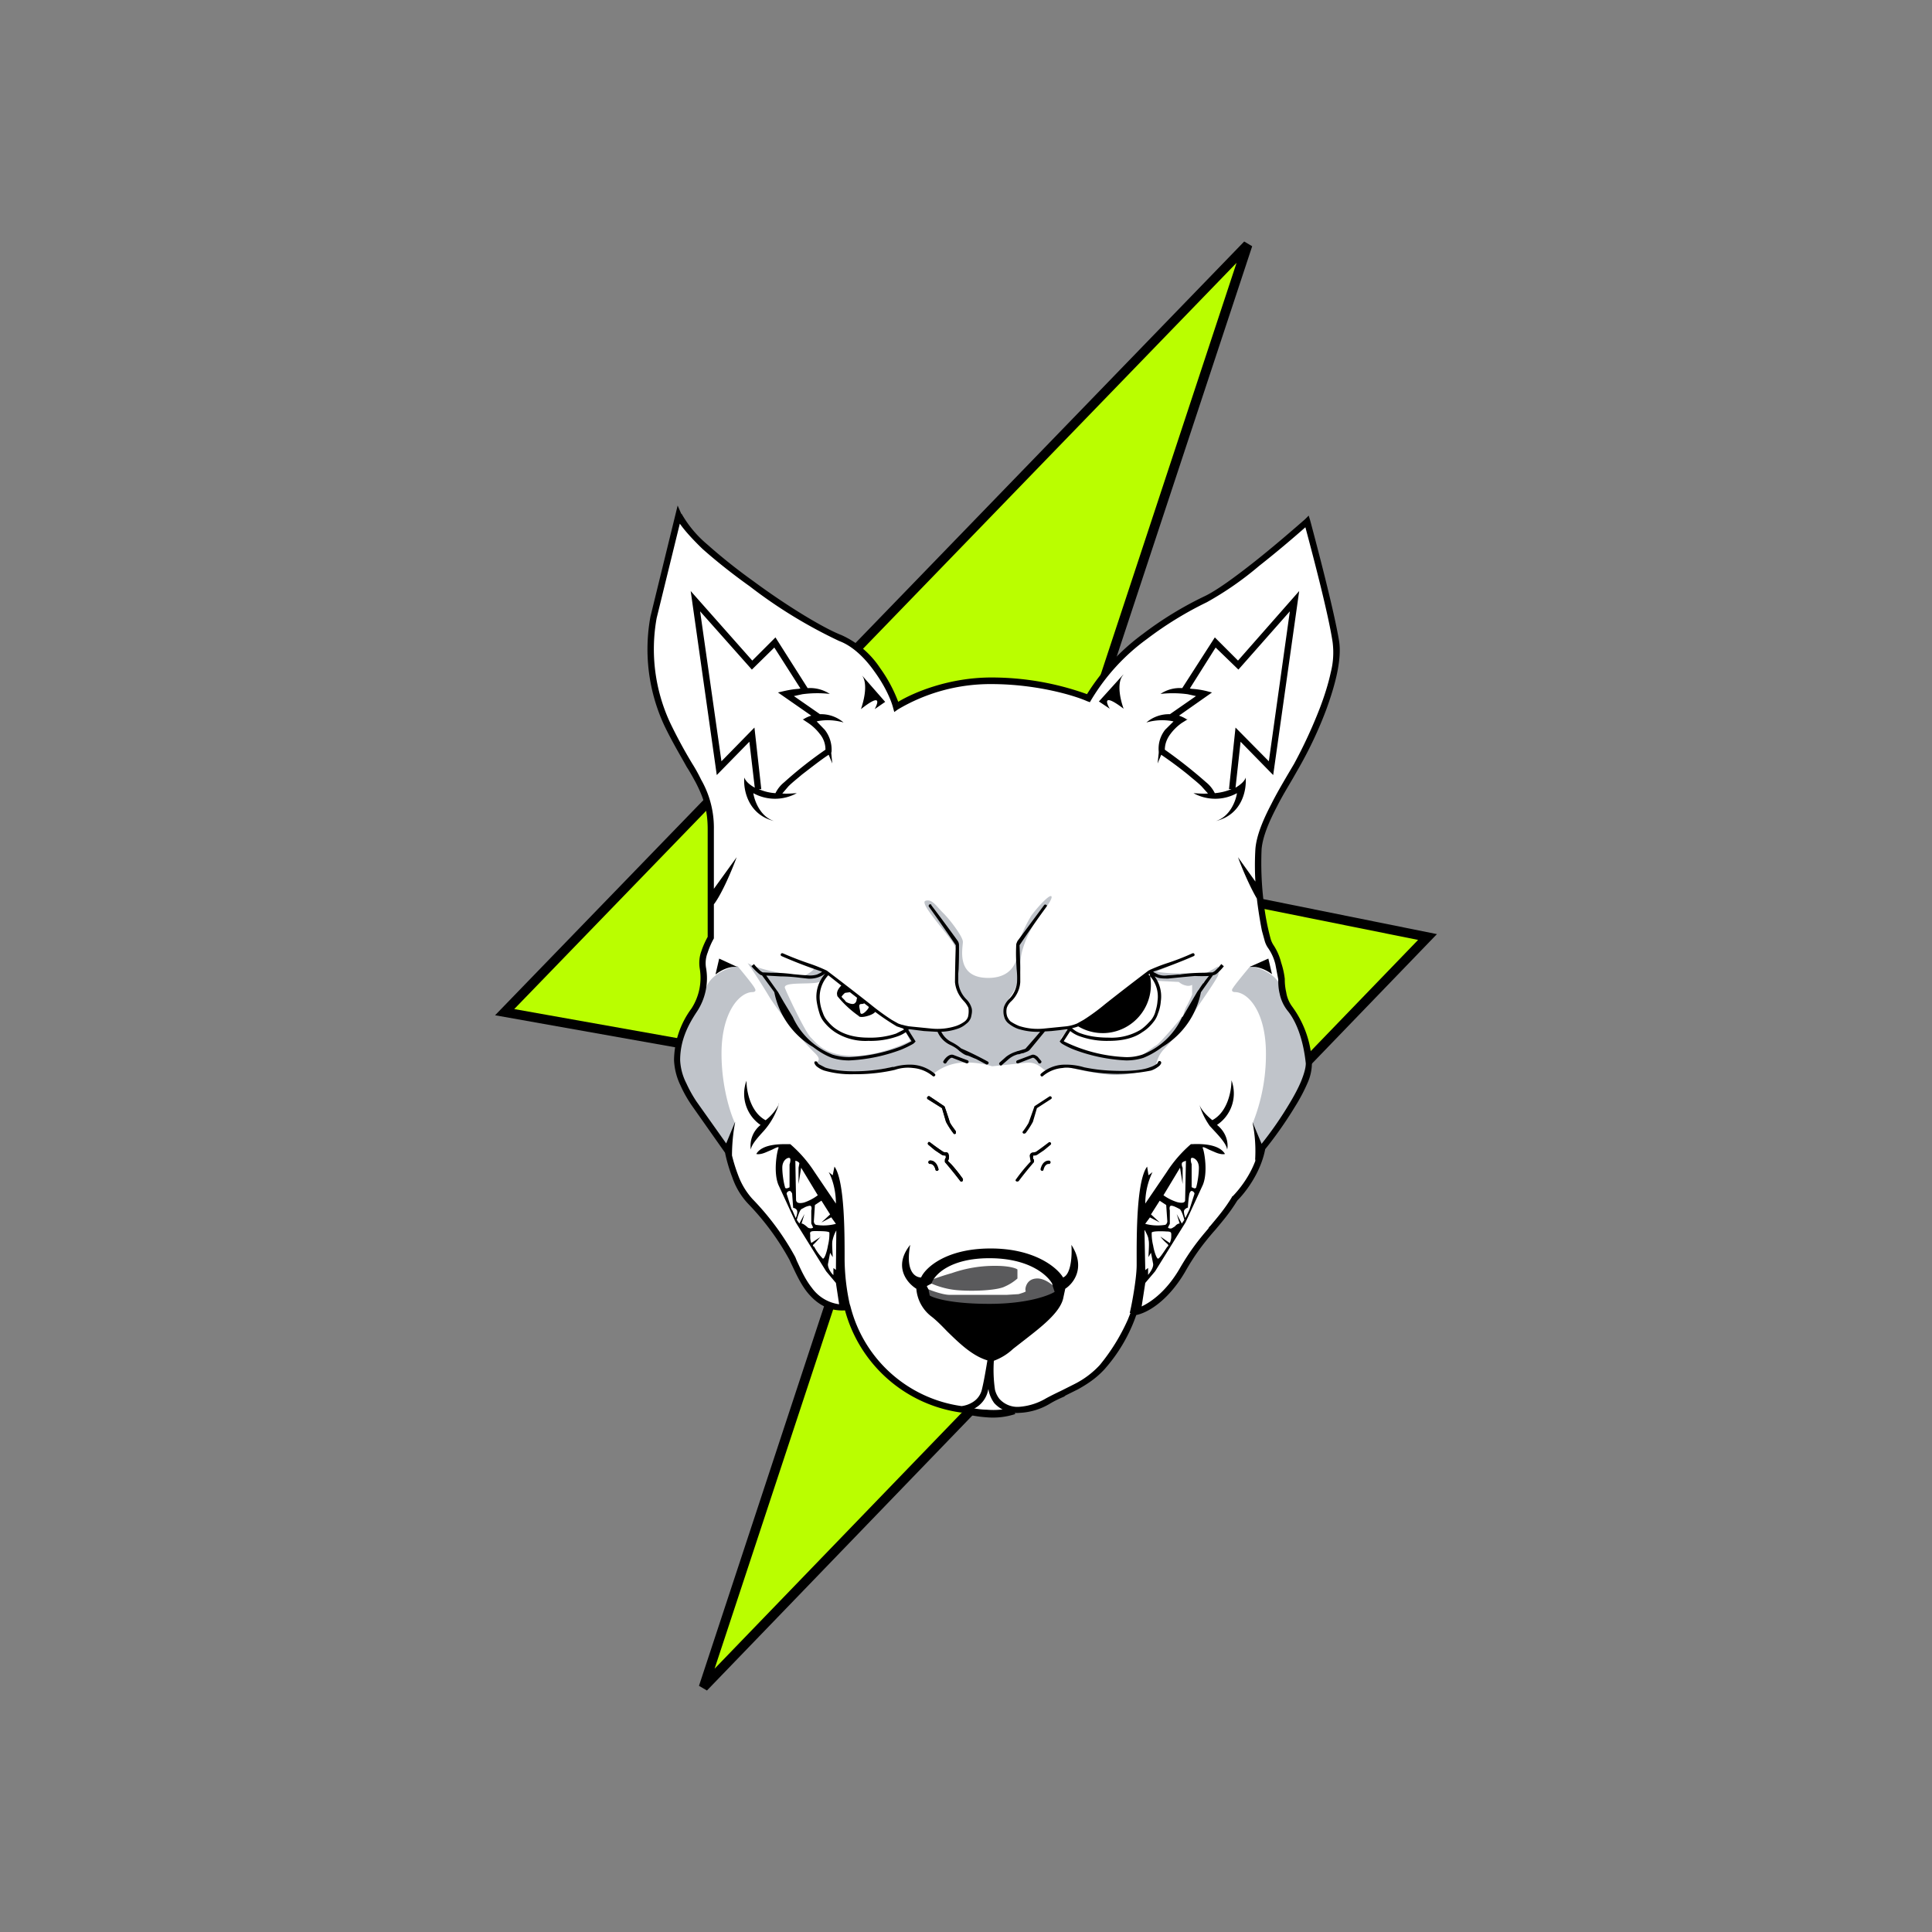<svg xmlns="http://www.w3.org/2000/svg" width="3em" height="3em" viewBox="0 0 24 24"><rect x="0" y="0" width="24" height="24" fill="#808080" stroke="none"/><g fill="none"><path fill="#BAFE00" d="m15.501 3.045l-9.23 9.527l4.942.877l-2.476 7.506l8.996-9.315l-4.347-.878l.212-1.961L15.5 3.04z"/><path fill="#000" d="m6.388 12.535l4.905.874l-2.416 7.32l8.739-9.053l-4.293-.864l.216-2.025l1.822-5.522zM15.456 3l.099.059l-1.9 5.755l-.202 1.903l4.397.887L8.782 21l-.099-.058l2.453-7.443l-4.986-.887z"/><path fill="#fff" d="M8.85 6.865c-.098-.076-.337-.328-.445-.44c-.058.27-.18.81-.189.823s-.09.405-.13.598c-.014.126-.014.46.072.779c.09.32.32.733.427.9c.054.103.171.337.212.44c.045.104.045.473.045.649v1.026l-.126.256l.022.203c0 .085-.018.265-.022.288a6 6 0 0 1-.22.382l-.09.383c.008.058.044.211.09.342c.044.135.355.54.503.733l.086.234l.193.414l.315.374c.05.072.18.256.257.414c.099.202.252.463.41.522c.125.045.206.054.233.045c.023.045.077.17.13.315c.05.135.284.405.397.517c.126.104.387.306.436.306c.045 0 .378.108.536.158l.355.05l.342-.046l.437-.162l.53-.328l.298-.437l.162-.315l.207-.103l.283-.27l.185-.315l.301-.387l.482-.64l.076-.215l.158-.297l.41-.64l.04-.215l-.104-.486c-.054-.09-.157-.27-.18-.297a1.3 1.3 0 0 1-.072-.365c-.027-.193-.103-.247-.135-.315c-.031-.05-.058-.18-.072-.234c-.027-.23-.076-.733-.063-.909c.01-.17.117-.432.167-.54l.54-1.012c.08-.194.238-.63.26-.833c0-.257-.038-.513-.112-.76l-.252-.968c-.297.257-.967.81-1.264.968c-.38.195-.734.437-1.053.72c-.19.18-.342.41-.396.5c-.068-.046-.374-.145-1.022-.212a2.06 2.06 0 0 0-1.345.324l-.234-.45a3 3 0 0 0-.257-.297l-.486-.252l-.657-.405l-.675-.518z"/><path fill="url(#)" d="m10.47 12.27l-.19-.19l-.094.117l-.022.176c0 .045.022.171.09.315c.094.171.342.212.616.22c.225 0 .36-.098.396-.148l-.256-.108a1 1 0 0 1-.135-.108l-.063.045c-.014.013-.072.023-.1.023l-.21-.136a.4.4 0 0 1-.073-.116c-.013-.041.023-.077.045-.09z"/><path fill="url(#)" d="m14.066 12.252l.224-.171l.09.117l.023.175a.9.9 0 0 1-.09.315c-.095.171-.342.212-.617.22c-.224 0-.36-.098-.396-.148l.257-.126a.5.5 0 0 0 .135-.09l.063.045c.013.013.072.023.099.023c.067-.046.166-.136.176-.144c.004-.01.072-.077.09-.126c.009-.036-.037-.077-.054-.09"/><path fill="#000" d="M12.252 17.606a1.5 1.5 0 0 1-.293-.05l.023-.09a1 1 0 0 0 .279.046c.112.009.225 0 .315-.032l.036.086a.9.9 0 0 1-.36.04"/><path fill="#5A5A5C" d="M11.528 15.923c.044.027.193.09.364.104c.22.018.504 0 .59-.045a.6.6 0 0 0 .157-.1v-.112c-.022-.018-.112-.045-.265-.045a1.6 1.6 0 0 0-.55.09a3 3 0 0 0-.27.09zm-.023.081c.018.01.184.077.284.081h.72l.144-.009c.031-.009.09-.027.09-.036c-.014-.009-.005-.144.121-.157c.104-.014.211.076.252.121l-.022.185c-.216.063-.653.18-.68.18c-.036 0-.607-.05-.63-.063a4 4 0 0 1-.297-.203z"/><path fill="#C0C4CA" d="M9.377 12.279c.022.036-.01.045-.027.045c-.162 0-.387.247-.387.765c0 .41.112.751.17.868c-.026.059-.058.32-.071.446l-.1-.18l-.157-.27a10 10 0 0 1-.364-.576c-.045-.09-.036-.27-.023-.36l.158-.37c.036-.071.135-.251.207-.404c.076-.158.283-.225.378-.243c.063.076.198.238.216.279m5.935 0c-.022.036.01.045.027.045c.167 0 .387.247.387.765a2.3 2.3 0 0 1-.166.868c.022.059.054.32.067.446l.1-.18l.161-.27c.104-.153.32-.495.365-.576c.045-.09.031-.27.022-.36l-.157-.37l-.212-.404c-.072-.158-.279-.225-.373-.243c-.063.076-.198.238-.22.279m-5.058-.22c.01.044 0 .126-.108.148c-.135.022-.423-.01-.396.067c.027.072.252.55.324.617c.072.072.18.225.527.225c.274 0 .585-.122.706-.185l-.103-.207c.058.023.238.072.481.072c.248 0 .347-.121.37-.18a.14.14 0 0 0-.023-.152c-.059-.073-.135-.118-.135-.24c0-.12.045-.341-.054-.503c-.104-.162-.428-.504-.347-.531s.135.067.216.148c.081.077.248.297.248.36c.004.063-.1.45.315.45c.333 0 .382-.26.36-.391a2 2 0 0 1 .175-.383c.09-.121.243-.283.252-.234c.01.037-.108.19-.166.257c-.072.103-.22.36-.22.567a.66.66 0 0 1-.109.391a.53.53 0 0 0-.099.257c0 .09.207.162.315.184h.464l.05-.022c-.041.036-.122.112-.118.135c.005.022-.036.036.108.076c.14.04.194.104.324.13c.126.023.225.046.347.041a1 1 0 0 0 .225-.045c.045-.027.13-.099.18-.126c.045-.027.243-.26.337-.373c0-.014.01-.05.032-.1a1.4 1.4 0 0 0 .076-.157v-.121a.1.1 0 0 1-.076.009a.2.2 0 0 1-.09-.045l-.28-.014l-.09-.09l.014-.05l.428-.134l-.351.162c.036.004.135.018.216.018h.4l.153-.086c0 .019.014.068 0 .108c-.018.054-.216.338-.301.46a4 4 0 0 1-.378.467a.37.37 0 0 0-.09.18c0 .018-.081.059-.122.072q-.191.06-.391.063c-.171 0-.495-.071-.64-.112c-.044 0-.143.013-.188.05c-.054.044-.1-.109-.28-.09l-.418.044a1.1 1.1 0 0 0-.387-.045a.63.63 0 0 0-.36.153c-.013-.035-.094-.112-.283-.112c-.234 0-.58.094-.693.094c-.117 0-.423-.067-.45-.117c-.018-.045.08-.04-.05-.157a4.6 4.6 0 0 1-.54-.67a8 8 0 0 0-.274-.428c.027.018.121.059.274.095c.19.044.405.076.437.058c.027-.014.157-.081.103-.117l-.027-.009q.015.003.027.009z"/><path fill="#000" d="m11.523 13.624l.005-.005l.008-.003h.007l.007.004l.18.121l.005.005q.035.1.067.202l.023.036l.049.068v.027l-.008.006l-.01.001l-.008-.004l-.006-.008a1 1 0 0 1-.09-.14l-.049-.17l-.18-.113l-.004-.006l-.002-.007a.02.02 0 0 1 .006-.014m.005.567l.006-.004a.02.02 0 0 1 .014 0l.007.004q.077.06.157.113c.014.009.023.009.031.009h.01q.016.002.027.013l.009.032c0 .022 0 .04-.01.054v.013l.037.036q.077.086.144.18q.007.02-.005.032l-.007.004h-.008l-.007-.003l-.005-.005a5 5 0 0 0-.189-.235v-.031l.004-.01c.005-.008.01-.017.005-.03v-.01h-.009c-.009 0-.027 0-.045-.013l-.08-.054l-.082-.068l-.005-.006a.02.02 0 0 1 0-.014l.005-.007zm.031.266c.005 0 .045 0 .063.072c0 .009.014.018.023.014c.008 0 .018-.014.013-.023c-.022-.09-.076-.108-.108-.104a.02.02 0 0 0-.016.025a.02.02 0 0 0 .01.013a.02.02 0 0 0 .015.003m-1.156-2.088c-.023-.05.031-.113.058-.135c.04.027.117.085.108.09l-.067.009c-.01 0-.04.036-.046.045c-.008.009.037.04.046.059c.013.017.063.035.09.035c.031 0 .049-.031.049-.054l.01-.04l.094.072c0 .009-.014.022-.045.022c-.045 0-.018.055-.014.1c.005.049.059.008.09-.032c.027-.032.018-.054.005-.063v-.005l.099.081c0 .014-.023.045-.104.068c-.076.022-.108.009-.108 0a1.3 1.3 0 0 1-.27-.252zm3.721 0c.018-.05-.031-.113-.063-.135a1 1 0 0 0-.108.09l.068.009c.009 0 .045.036.05.045c.008.009-.037.04-.046.059c-.014.017-.067.035-.094.035s-.045-.031-.045-.054a.2.2 0 0 0-.01-.04l-.094.072c0 .009.014.022.045.022c.045 0 .018.055.01.1c0 .049-.055.008-.09-.032c-.023-.032-.014-.054 0-.063v-.005l-.104.081c0 .014.026.045.103.068c.081.022.108.009.112 0c.082-.063.244-.198.266-.252"/><path fill="url(#)" d="m16.087 7.532l-.27 2.025l-.442-.45l-.054.697l-.135.054h-.103l-.464-.418l-.189-.135l.117-.243l.153-.126l-.125-.023l.427-.292l-.302-.045l.383-.603l.324.315zm-7.448 0l.27 2.025l.44-.45l.055.697l.135.054h.103l.464-.418l.193-.135l-.121-.243l-.149-.126l.122-.023l-.428-.292l.306-.045l-.387-.603l-.32.315z"/><path fill="#000" fill-rule="evenodd" d="m8.463 6.383l-.045-.103l-.338 1.38a2.25 2.25 0 0 0 .171 1.35c.104.216.203.378.28.518c.044.067.08.135.112.193c.09.176.148.329.148.58v1.337c-.022.04-.054.104-.076.171a.43.43 0 0 0-.023.22a.7.7 0 0 1-.103.5a1.1 1.1 0 0 0-.216.64a.8.8 0 0 0 .08.314c.046.104.1.19.136.243l.418.594c.014.072.045.19.09.306a.9.9 0 0 0 .198.329q.304.315.513.697l.018.04c.045.09.104.235.198.356c.108.135.257.243.473.23a1.74 1.74 0 0 0 1.44 1.269h.009a.4.4 0 0 0 .18-.063a.33.33 0 0 0 .148-.212v-.004l.005-.01l.004.023a.4.4 0 0 0 .068.149a.38.38 0 0 0 .315.121a.8.8 0 0 0 .373-.112c.059-.036.117-.063.18-.09l.018-.014l.153-.076c.113-.063.225-.135.329-.248a2 2 0 0 0 .396-.675c.135-.027.387-.166.603-.53c.135-.24.247-.374.35-.496l.032-.036c.09-.108.176-.207.27-.36c.09-.09.288-.333.347-.639c.103-.126.247-.324.369-.526c.063-.1.117-.203.157-.297a.6.6 0 0 0 .054-.252a1.27 1.27 0 0 0-.243-.693a.4.4 0 0 1-.076-.18a.7.7 0 0 1-.018-.162v-.005a1 1 0 0 0-.045-.202a.7.7 0 0 0-.1-.225a.3.3 0 0 1-.03-.068a3 3 0 0 1-.086-.45a4 4 0 0 1-.027-.666c.013-.153.09-.337.189-.526c.063-.126.135-.243.198-.351l.085-.149a5 5 0 0 0 .329-.702c.054-.148.103-.301.135-.45c.031-.148.045-.288.027-.405c-.059-.364-.266-1.152-.36-1.503l-.018-.058l-.045.045c-.144.126-.383.333-.621.522c-.239.189-.477.364-.63.436a4.4 4.4 0 0 0-.765.468a2.7 2.7 0 0 0-.693.747a3.5 3.5 0 0 0-1.188-.207c-.527 0-.963.185-1.157.302a1.8 1.8 0 0 0-.225-.419a1.13 1.13 0 0 0-.481-.41c-.22-.085-.675-.36-1.094-.67a7 7 0 0 1-.576-.459a1.4 1.4 0 0 1-.315-.378zm3.883 10.521a.7.7 0 0 0 .239-.148l.162-.126c.184-.144.414-.32.459-.495l.027-.126c.099-.063.26-.261.076-.545c.01.117 0 .365-.103.405c-.072-.121-.351-.36-.9-.36c-.554 0-.81.239-.864.36c-.072 0-.198-.072-.135-.405c-.216.27-.036.477.076.545a.48.48 0 0 0 .194.35c.058.046.121.109.189.18c.14.136.306.302.5.36c-.019.113-.041.248-.068.36a.25.25 0 0 1-.113.158a.34.34 0 0 1-.14.05a1.66 1.66 0 0 1-1.38-1.238l-.01-.031a2.7 2.7 0 0 1-.063-.55c0-.278.005-.976-.126-1.156l-.022.108l-.05-.04c.032.054.09.202.09.391l-.265-.391a1.6 1.6 0 0 0-.302-.347h-.022c-.081 0-.324-.009-.4.122c.013.004.053.009.125-.023l.072-.031c.054-.027.09-.045.077-.014c-.018.045-.063.293 0 .45l.216.468l.378.608l.121.144l.04.265a.5.5 0 0 1-.337-.202c-.09-.113-.144-.243-.189-.338l-.018-.045a3.3 3.3 0 0 0-.53-.72a.9.9 0 0 1-.18-.297a2 2 0 0 1-.077-.247a2.3 2.3 0 0 1 .04-.419l-.112.27l-.37-.522a1.6 1.6 0 0 1-.125-.225a.7.7 0 0 1-.077-.288c0-.234.09-.423.203-.594a.75.75 0 0 0 .117-.562a.36.36 0 0 1 .022-.18a1 1 0 0 1 .072-.167l.005-.009v-.423c.103-.135.23-.44.283-.585l-.283.392v-.738a1.2 1.2 0 0 0-.158-.617a2 2 0 0 0-.112-.202a6 6 0 0 1-.275-.509a2.17 2.17 0 0 1-.166-1.296l.288-1.174c.063.09.162.198.283.315c.167.148.37.31.585.463a6 6 0 0 0 1.112.68c.17.063.324.216.44.382c.122.167.203.342.23.45l.014.05l.045-.032a2.25 2.25 0 0 1 1.16-.315c.559 0 1.027.14 1.189.212l.036.013l.018-.031c.177-.294.41-.55.688-.752a4.4 4.4 0 0 1 .747-.459q.346-.193.648-.45c.216-.17.428-.35.576-.481c.1.373.288 1.089.338 1.426a1 1 0 0 1-.023.378c-.031.144-.08.297-.135.441a6 6 0 0 1-.32.693l-.085.144c-.063.108-.135.23-.198.356c-.099.189-.184.387-.198.558q-.012.203 0 .405l-.216-.302c.045.126.144.36.234.513q.024.202.063.4l.036.131a.3.3 0 0 0 .045.09a.6.6 0 0 1 .086.194l.036.189c0 .045 0 .108.018.18a.5.5 0 0 0 .099.211c.103.126.193.347.225.653q0 .075-.054.211c-.036.09-.09.19-.149.288a4.5 4.5 0 0 1-.346.5l-.113-.27q.048.238.032.481l.013-.027c-.076.225-.225.4-.292.468h-.005l-.004.01c-.09.148-.176.247-.266.355l-.018.018l-.009.018c-.103.121-.22.26-.36.504c-.162.274-.346.405-.468.463l.045-.292l.122-.144l.378-.608l.216-.468c.063-.157.018-.405 0-.45c-.014-.031.022-.013.076.014l.072.031c.072.032.113.027.126.023c-.076-.13-.315-.126-.405-.122h-.018a1.6 1.6 0 0 0-.301.347l-.266.391a.9.9 0 0 1 .09-.391l-.05.04l-.017-.108c-.135.18-.13.878-.13 1.157v.067c0 .162-.06.49-.086.594h.009l-.032.081q-.137.308-.35.567a1.1 1.1 0 0 1-.311.234l-.171.086a4 4 0 0 0-.18.09a.76.76 0 0 1-.338.108a.3.3 0 0 1-.247-.1a.3.3 0 0 1-.054-.112a1.7 1.7 0 0 1-.014-.36M9.345 8.206l-.765-.864l.324 2.286l.405-.414l.067.571c-.08-.045-.117-.09-.13-.126c-.014.149.045.46.369.54c-.171-.054-.243-.252-.257-.346a.56.56 0 0 0 .54 0c-.067.004-.126.009-.18.004l.077-.09c.045-.045.103-.09.166-.144c.117-.09.243-.189.333-.247l.045.108l-.013-.13l.004-.019a.4.4 0 0 0-.085-.27l-.1-.103l.019-.005a.7.7 0 0 1 .315.018a.43.43 0 0 0-.293-.103l-.324-.225l.104-.023a1.4 1.4 0 0 1 .342-.004a.45.45 0 0 0-.275-.072l-.4-.63zm.288 1.647a.4.4 0 0 1 .108-.135a5 5 0 0 1 .513-.405a.3.3 0 0 0-.072-.198a.6.6 0 0 0-.144-.135l-.068-.045h.01a.4.4 0 0 1 .098-.045l-.414-.288l.045-.01c.054-.013.13-.03.212-.035l.022-.005l-.324-.508l-.279.274l-.643-.724l.265 1.863l.41-.419l.085.765h-.031a.6.6 0 0 0 .207.05m5.746-1.647l.76-.864l-.323 2.286l-.405-.414l-.063.571c.076-.045.117-.09.126-.126c.013.149-.04.46-.37.54c.176-.054.248-.252.262-.346a.56.56 0 0 1-.54 0c.063.004.126.009.18.004l-.081-.09c-.045-.045-.104-.09-.167-.144a5 5 0 0 0-.333-.247l-.045.108l.014-.13v-.019a.38.38 0 0 1 .08-.27l.104-.103l-.022-.005a.7.7 0 0 0-.315.018a.43.43 0 0 1 .292-.103l.324-.225l-.103-.023a1.4 1.4 0 0 0-.338-.004a.43.43 0 0 1 .27-.072l.405-.63zm-.288 1.647a.4.4 0 0 0-.108-.135a6 6 0 0 0-.513-.405c0-.072.027-.14.072-.198a.6.6 0 0 1 .14-.135l.072-.045h-.014a.4.4 0 0 0-.094-.045l.41-.288l-.041-.01a1 1 0 0 0-.212-.035l-.022-.005l.32-.508l.283.274l.639-.724l-.261 1.863l-.414-.419l-.081.765h.031a.7.7 0 0 1-.207.05m-4.396-1.476l.013.013zm.013.013l.288.329l-.13.09c.045-.086.08-.198-.171 0c.036-.104.09-.315.013-.419m3.24 0l.01-.013l-.014.013zm0 0c-.08.1-.027.315.01.414c-.253-.193-.221-.08-.172 0l-.135-.09l.293-.324zm-4.675 5.036c0 .121.045.387.238.49a.6.6 0 0 0 .162-.193a.9.9 0 0 1-.18.32c-.072.08-.157.17-.166.238a.33.33 0 0 1 .121-.306a.47.47 0 0 1-.175-.55m.405.288l-.005.009v-.01zm5.382.202c.193-.103.238-.369.238-.495a.47.47 0 0 1-.18.554c.135.108.14.252.126.306c-.009-.068-.09-.158-.166-.239l-.05-.054a.9.9 0 0 1-.13-.27c.022.077.117.162.162.198m-.162-.193v-.01zM9.75 14.74c0 .009.004.022.018.022c.018 0 .031-.009.04-.013v-.284c.01-.027.018-.076 0-.08c-.022-.01-.09.026-.09.12c0 .082.018.19.032.235m.13-.32c.014 0 .045.014.05.032l-.01.054v.202l.032-.202l.207.342a.6.6 0 0 1-.17.09c-.09.022-.095-.014-.1-.027l-.009-.495zm-.045.608l-.063-.198c0-.01.005-.023.023-.032c.027-.013.036.014.045.027l.013.18c.014 0 .036.01.045.027c.014.018 0 .072-.013.1l-.045-.104zm.063.126c.01-.036.036-.122.059-.135l.027-.014a.2.2 0 0 1 .076-.027c.027 0 .023.04.018.059v.162l.023.05a.05.05 0 0 1-.045.008c-.014 0-.027-.013-.036-.022c-.023-.018-.045-.036-.063-.036l.036-.117l-.063.117zm.212.018l.013-.203l.081-.054l.108.171l-.108.1l.122-.064l.058.081a.6.6 0 0 1-.238.014c-.027 0-.036-.032-.036-.045m.09.189l-.122.08a.2.2 0 0 1-.013-.08v-.023c-.005-.027-.005-.045.054-.045c.072 0 .175 0 .184.018a.6.6 0 0 1-.018.162c-.009.059-.04.167-.063.162a.6.6 0 0 1-.108-.148c-.013-.005-.027-.014 0-.036a1 1 0 0 0 .081-.09zm.184.414l.005-.49a.4.4 0 0 0-.045.116c-.014.036 0 .158 0 .216l-.032-.054l-.027.14c-.004.058.059.135.068.135v-.086zm4.455-1.013c.018 0 .023-.013.023-.022c.013-.045.031-.153.031-.234c0-.095-.067-.13-.09-.122c-.018.005-.009.054 0 .077v.288c.01 0 .023.013.04.013zm-.157-.31c0-.018.036-.027.05-.032l-.01.49c0 .014-.009.046-.099.023a.6.6 0 0 1-.17-.085l.206-.342l.032.202v-.202a.1.1 0 0 1-.01-.054m.157.378l-.063.198l-.05.103c-.008-.022-.026-.08-.013-.099a.08.08 0 0 1 .045-.031c0-.05.014-.158.018-.171c.005-.018.018-.045.04-.032c.019.01.023.023.023.032m-.184.189c.022.013.05.099.058.135l-.031.045l-.063-.117l.036.117c-.023 0-.045.018-.059.036l-.036.022c-.022.01-.045 0-.05-.009l.023-.045v-.166c-.004-.018-.009-.059.018-.059c.023 0 .05.014.077.027zm-.167-.05l.014.203c0 .013-.01.045-.036.045a.6.6 0 0 1-.239-.014l.059-.08l.121.062l-.108-.099l.108-.17zm.045.473l-.117-.081a.5.5 0 0 0 .086.09c.022.022.009.031 0 .036c-.032.045-.09.14-.113.148c-.022.005-.054-.103-.063-.162a.6.6 0 0 1-.018-.162c.01-.018.117-.018.185-.013c.058 0 .058.013.058.045v.018c0 .036-.013.067-.018.08m-.315-.158l.01.495l.035-.027v.086s.068-.077.063-.135l-.027-.14l-.031.054c0-.058.013-.18 0-.216c0-.036-.032-.09-.045-.117zm-2.668.81l-.014-.072l-.022-.045l.058-.031c.032-.104.225-.315.72-.315s.72.211.779.315l.009.036l.022.067c-.072.045-.337.149-.81.149c-.477 0-.693-.072-.742-.104m-2.655-3.991c.045-.036.157-.104.265-.09l-.225-.104l-.045.194zm6.637-.09c.108-.014.225.054.27.09l-.045-.194l-.225.1zm-3.96-.77a.02.02 0 0 0-.015-.009q-.006 0-.01.002l-.006.007a.02.02 0 0 0-.004.012q0 .005.004.01q.17.237.333.478q-.008.23-.01.459q.014.135.113.238a.3.3 0 0 1 .054.081a.3.3 0 0 1-.004.108a.12.12 0 0 1-.045.063a.4.4 0 0 1-.104.054a.75.75 0 0 1-.31.032l-.27-.027a.6.6 0 0 1-.14-.036l-.08-.045a3 3 0 0 1-.27-.198q-.267-.21-.536-.414a2 2 0 0 0-.225-.09a4 4 0 0 1-.324-.126c-.01 0-.018 0-.023.013q-.005.015.01.023q.246.108.503.193c-.013.014-.036.023-.063.036a.3.3 0 0 1-.117.01a2 2 0 0 1-.13-.01l-.045-.004a2 2 0 0 0-.275-.018l-.108-.005l-.022-.013a.6.6 0 0 1-.086-.09l-.031.027q.043.052.094.094c.014.01.023.018.036.018l.149.203v.004h.004a1.02 1.02 0 0 0 .482.684c.09.068.162.108.234.135a.7.7 0 0 0 .216.032q.334-.016.648-.135q.072-.03.14-.068a.1.1 0 0 0 .026-.022l.01-.01l-.09-.143l.004-.01h.009l.18.023l.17.01c.03.07.085.128.154.161q.076.035.117.077c.031.022.058.045.09.054c.027.004.067.027.117.045l.126.067c.009.005.022 0 .027-.009a.02.02 0 0 0 .002-.016l-.004-.006l-.007-.005a4 4 0 0 0-.329-.162a.6.6 0 0 0-.121-.08a.28.28 0 0 1-.126-.127a.7.7 0 0 0 .198-.036a.3.3 0 0 0 .112-.063a.16.16 0 0 0 .059-.08c.013-.055.018-.09.004-.127a.25.25 0 0 0-.063-.099a.35.35 0 0 1-.099-.211v-.104l.005-.058q.005-.15.004-.302a.1.1 0 0 0-.013-.045q-.164-.227-.333-.45zm-.342 1.548l-.009-.013l-.08-.027a3 3 0 0 1-.36-.252l-.343-.266l-.148-.117a.4.4 0 0 0-.104.32a.5.5 0 0 0 .036.144q.017.055.054.099c.023.027.059.072.122.112c.076.05.198.1.391.1a1 1 0 0 0 .342-.05zm-.976-.697a.32.32 0 0 1-.225.063l-.09-.01a2 2 0 0 0-.243-.017l-.176-.01l.135.19l.01.013l.067.117l.117.194a.9.9 0 0 0 .495.468a.7.7 0 0 0 .207.031q.327-.015.634-.13q.072-.03.14-.068l-.072-.112a.4.4 0 0 1-.108.054a1 1 0 0 1-.356.054a.7.7 0 0 1-.414-.108a.6.6 0 0 1-.148-.14a.3.3 0 0 1-.045-.09a1 1 0 0 1-.036-.153a.43.43 0 0 1 .108-.346m2.718-.85l.006-.005l.007-.002l.008.002l.006.004c.009 0 .009.014 0 .023q-.171.236-.333.477q.01.23.009.459a.36.36 0 0 1-.113.238a.2.2 0 0 0-.054.081a.2.2 0 0 0 .005.108c.009.018.022.045.045.063a.6.6 0 0 0 .103.054a.75.75 0 0 0 .31.032l.27-.027a.5.5 0 0 0 .14-.036l.081-.045q.141-.09.27-.198q.266-.21.536-.414a2 2 0 0 1 .225-.09a3 3 0 0 0 .324-.126c.009 0 .018 0 .022.013q.006.015-.009.023a6 6 0 0 1-.504.193c.014.014.04.023.063.036a.24.24 0 0 0 .117.01a2 2 0 0 0 .13-.01h.023l.023-.004q.136-.018.274-.018l.108-.005l.023-.013a.6.6 0 0 0 .085-.09l.032.027a.6.6 0 0 1-.09.094a.1.1 0 0 1-.045.018l-.144.203v.004h-.005a1.02 1.02 0 0 1-.481.684a1 1 0 0 1-.234.135a.7.7 0 0 1-.216.032a2.1 2.1 0 0 1-.648-.135a1 1 0 0 1-.14-.068a.1.1 0 0 1-.027-.022l-.009-.01l.1-.152l-.203.022l-.081.005l-.185.225a.1.1 0 0 1-.04.027l-.045.018c-.018 0-.036.009-.05.013h-.004c-.018 0-.036.01-.05.014a.3.3 0 0 0-.08.05l-.077.067l-.007.007a.02.02 0 0 1-.018 0l-.007-.007l-.004-.006l-.002-.008l.002-.007l.004-.006l.081-.072a.4.4 0 0 1 .095-.054l.05-.018h.004l.09-.027q.094-.105.184-.212a.8.8 0 0 1-.274-.036a.4.4 0 0 1-.113-.063a.16.16 0 0 1-.058-.08a.25.25 0 0 1-.005-.127a.25.25 0 0 1 .063-.099a.34.34 0 0 0 .1-.211a1 1 0 0 0-.005-.162l-.005-.09a2 2 0 0 1 0-.212c0-.018.01-.031.014-.045zm1.98.971c.018-.031.045-.063.067-.09a2 2 0 0 1-.175 0l-.153.014l-.18.018c-.045 0-.1 0-.135-.014l-.032-.013a.42.42 0 0 1 .077.31a.5.5 0 0 1-.036.153a.3.3 0 0 1-.059.108a.5.5 0 0 1-.135.122c-.08.058-.211.108-.414.108a1 1 0 0 1-.355-.054a.4.4 0 0 1-.126-.068l-.081.126l.009.005c.239.117.5.183.765.193a.6.6 0 0 0 .202-.031a.9.9 0 0 0 .495-.468h.005l.184-.315l.005-.005v-.004l.013-.014a1 1 0 0 1 .054-.08zm-.684-.108l.013-.013a.6.6 0 0 1-.55.74a.6.6 0 0 1-.336-.083a.4.4 0 0 1-.077.022a.3.3 0 0 0 .117.068c.077.027.185.05.342.05a.7.7 0 0 0 .396-.1c.063-.045.095-.085.122-.112a.3.3 0 0 0 .054-.095c.013-.045.027-.09.031-.148a.38.38 0 0 0-.112-.329m-4.14 1.08q.02-.005.027.01c0 .004.009.017.022.026l.077.04c.072.023.18.046.355.046q.24 0 .477-.054h.018a.7.7 0 0 1 .243-.027a.47.47 0 0 1 .266.112q.014.014 0 .027l-.006.005l-.008.001a.02.02 0 0 1-.013-.006a.44.44 0 0 0-.243-.099a.5.5 0 0 0-.225.023l-.04.009a2.2 2.2 0 0 1-.469.045a1.2 1.2 0 0 1-.369-.045a.3.3 0 0 1-.085-.045a.1.1 0 0 1-.036-.045c-.005-.01 0-.023.013-.027zm4.257.01a.02.02 0 0 1 .01-.013a.02.02 0 0 1 .029.01a.02.02 0 0 1 .001.016a.1.1 0 0 1-.04.045a.3.3 0 0 1-.086.045a2.1 2.1 0 0 1-.873-.01c-.09-.017-.153-.035-.225-.022a.43.43 0 0 0-.249.104a.02.02 0 0 1-.015 0l-.006-.005l-.004-.006l-.002-.007l.002-.008l.004-.006a.45.45 0 0 1 .261-.112a.8.8 0 0 1 .243.022l.036.01c.108.022.248.044.464.044c.17 0 .283-.018.35-.045a.3.3 0 0 0 .077-.036c.018-.009.023-.022.023-.027m-2.592-.037a.2.2 0 0 0-.036.045l-.005.006l-.008.003h-.007l-.007-.004a.02.02 0 0 1-.012-.02l.003-.007a.2.2 0 0 1 .045-.054c.018-.014.045-.032.076-.023l.18.068c.01.004.014.018.01.027c-.005.009-.019.013-.028.009l-.175-.068c-.01 0-.018 0-.036.018m1.107.045a.2.2 0 0 0-.036-.045c-.018-.018-.027-.018-.036-.018l-.176.068a.02.02 0 0 1-.027-.01c0-.008 0-.022.014-.026l.18-.068c.027-.009.054.01.072.023l.045.054a.02.02 0 0 1-.01.027l-.006.003h-.008a.02.02 0 0 1-.012-.008m-1.377.423l.005-.005l.007-.003h.008l.007.004l.18.121l.004.005q.036.1.068.202l.022.036l.05.068v.027a.02.02 0 0 1-.017.007l-.01-.004l-.005-.008a1 1 0 0 1-.09-.14l-.05-.17l-.18-.113a.02.02 0 0 1-.005-.013a.02.02 0 0 1 .006-.014m.004.567l.006-.004l.008-.002l.007.002l.006.004q.077.058.158.113c.009.009.022.009.031.009h.01q.016.002.026.013l.01.032c0 .022 0 .04-.01.054v.013l.036.036q.078.085.144.18q.009.02-.004.032a.02.02 0 0 1-.015.004a.02.02 0 0 1-.012-.009a5 5 0 0 0-.19-.234v-.031l.005-.01c.005-.008.01-.017.005-.03v-.01h-.01c-.008 0-.026 0-.044-.013l-.081-.054l-.081-.068a.02.02 0 0 1 0-.027zm.032.266c.004 0 .045 0 .063.072c0 .009.013.018.022.013c.01 0 .018-.013.014-.022c-.023-.09-.077-.108-.108-.104a.02.02 0 0 0-.016.025a.02.02 0 0 0 .025.016m1.503-.833l-.005-.005l-.008-.003h-.007l-.007.004l-.185.121v.005l-.072.202a1 1 0 0 1-.075.111a.02.02 0 0 0 .005.015l.007.005c.005.004.018 0 .027-.005q.05-.066.09-.14l.05-.17l.175-.113l.006-.005l.003-.007v-.008zm-.01.567l-.005-.004l-.008-.002l-.007.002l-.006.004q-.075.058-.153.113a.1.1 0 0 1-.032.009h-.009a.05.05 0 0 0-.027.013a.05.05 0 0 0-.013.032l.009.054v.004l.004.01a2 2 0 0 0-.189.231q0 .004.003.01l.006.006q.02.007.032-.005q.09-.12.189-.234v-.031l-.01-.01a.1.1 0 0 1 0-.03v-.01h.005c.014 0 .032 0 .05-.013l.08-.054l.082-.068a.02.02 0 0 0 0-.027m-.026.266c-.005 0-.045 0-.063.072c0 .009-.014.018-.023.013l-.006-.003l-.005-.005l-.003-.007v-.007c.023-.09.073-.108.109-.104a.02.02 0 0 1 .013.01q.005.007.002.015a.02.02 0 0 1-.024.016" clip-rule="evenodd"/><defs><linearGradient id="" x1="7.057" x2="18.823" y1="5.054" y2="10.649" gradientUnits="userSpaceOnUse"><stop stop-color="#628800"/><stop offset=".5" stop-color="#B3F700"/><stop offset="1" stop-color="#4A6800"/></linearGradient><linearGradient id="" x1="16.943" x2="5.177" y1="5.054" y2="10.649" gradientUnits="userSpaceOnUse"><stop stop-color="#628800"/><stop offset=".5" stop-color="#B3F700"/><stop offset="1" stop-color="#4A6800"/></linearGradient><linearGradient id="" x1="16.55" x2="16.55" y1="3" y2="21" gradientUnits="userSpaceOnUse"><stop stop-color="#A7A9AC"/><stop offset="1" stop-color="#424242"/></linearGradient></defs></g></svg>
